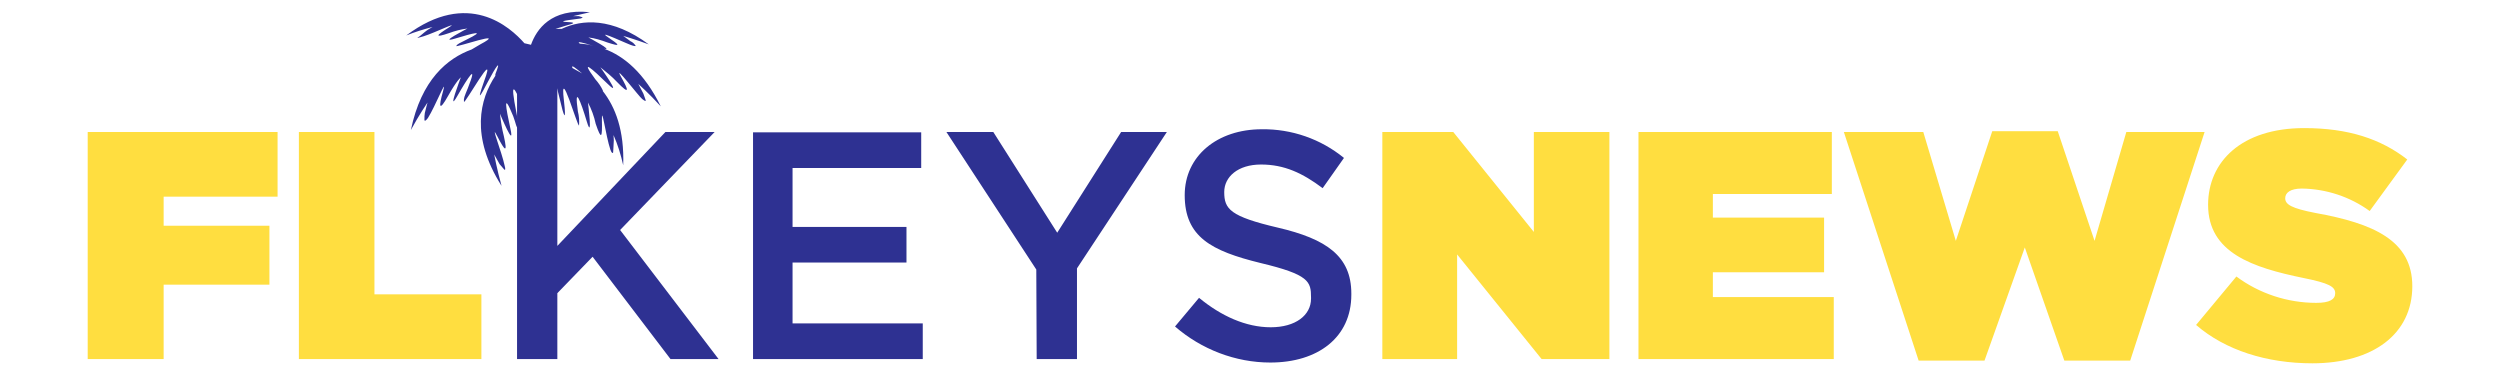 <?xml version="1.0" encoding="UTF-8" standalone="no" ?>
<!DOCTYPE svg PUBLIC "-//W3C//DTD SVG 1.1//EN" "http://www.w3.org/Graphics/SVG/1.1/DTD/svg11.dtd">
<svg xmlns="http://www.w3.org/2000/svg" xmlns:xlink="http://www.w3.org/1999/xlink" version="1.1" width="400" height="60" viewBox="0 0 400 60" xml:space="preserve">
<desc>Created with Fabric.js 5.2.4</desc>
<defs>
</defs>
<g transform="matrix(Infinity NaN NaN Infinity 0 0)" id="96e819b8-e401-4ec7-8ba6-fb5eafd7a20b"  >
</g>
<g transform="matrix(1 0 0 1 200 30)" id="1e04e9ff-a559-45ee-80d1-d5e174caa68c"  >
<rect style="stroke: none; stroke-width: 1; stroke-dasharray: none; stroke-linecap: butt; stroke-dashoffset: 0; stroke-linejoin: miter; stroke-miterlimit: 4; fill: rgb(255,255,255); fill-rule: nonzero; opacity: 1; visibility: hidden;" vector-effect="non-scaling-stroke"  x="-200" y="-30" rx="0" ry="0" width="400" height="60" />
</g>
<g transform="matrix(0.62 0 0 0.62 200 30)"  >
<g style="" vector-effect="non-scaling-stroke"   >
		<g transform="matrix(1 0 0 1 -81.5 6.02)"  >
<path style="stroke: none; stroke-width: 1; stroke-dasharray: none; stroke-linecap: butt; stroke-dashoffset: 0; stroke-linejoin: miter; stroke-miterlimit: 4; fill: rgb(46,49,146); fill-rule: nonzero; opacity: 1;" vector-effect="non-scaling-stroke"  transform=" translate(-240.35, -328.45)" d="M 132.7 366.7 L 143.1 366.7 L 143.1 349.7 L 152.2 340.3 L 172.3 366.7 L 184.7 366.7 L 159.3 333.4 L 183.7 308.1 L 171 308.1 L 143.1 337.5 L 143.1 289.3 L 132.7 289.3 L 132.7 366.7 z M 193.5 366.7 L 237.4 366.7 L 237.4 357.5 L 203.8 357.5 L 203.8 341.8 L 233.2 341.8 L 233.2 332.6 L 203.8 332.6 L 203.8 317.4 L 237 317.4 L 237 308.2 L 193.6 308.2 L 193.6 366.7 z M 266.8 366.7 L 277.2 366.7 L 277.2 343.3 L 300.4 308.1 L 288.6 308.1 L 272.1 334.1 L 255.6 308.1 L 243.5 308.1 L 266.7 343.6 L 266.8 366.7 L 266.8 366.7 z M 327.1 367.6 C 339.4 367.6 348 361.1 348 350.1 L 348 349.8 C 348 340.1 341.5 335.7 329.1 332.8 C 316.7 329.9 315.2 328 315.2 323.6 L 315.2 323.6 C 315.2 319.7 318.7 316.5 324.7 316.5 C 330.7 316.5 335.4 318.7 340.6 322.6 L 346.1 314.8 C 340.1 309.9 332.6 307.3 324.9 307.4 C 313.4 307.4 305 314.3 305 324.4 L 305 324.4 C 305 335.2 311.9 338.8 324.5 341.9 C 337.1 344.9 337.6 346.7 337.6 350.8 L 337.6 351.1 C 337.6 355.4 333.6 358.5 327.2 358.5 C 320.8 358.5 314.4 355.6 308.7 350.9 L 302.5 358.3 C 309.3 364.2 318.1 367.6 327.1 367.6 L 327.1 367.6 z" stroke-linecap="round" />
</g>
		<g transform="matrix(1 0 0 1 0 15.02)"  >
<path style="stroke: none; stroke-width: 1; stroke-dasharray: none; stroke-linecap: butt; stroke-dashoffset: 0; stroke-linejoin: miter; stroke-miterlimit: 4; fill: rgb(255,222,64); fill-rule: nonzero; opacity: 1;" vector-effect="non-scaling-stroke"  transform=" translate(-321.85, -337.45)" d="M 356 366.7 L 375.3 366.7 L 375.3 339.7 L 397.1 366.7 L 414.6 366.7 L 414.6 308.1 L 395.1 308.1 L 395.1 333.9 L 374.3 308.1 L 356 308.1 L 356 366.7 z M 422.1 366.7 L 472.5 366.7 L 472.5 350.7 L 441.3 350.7 L 441.3 344.3 L 470 344.3 L 470 330.2 L 441.3 330.2 L 441.3 324.1 L 472 324.1 L 472 308.1 L 422.1 308.1 L 422.1 366.7 z M 494.4 367.1 L 511.4 367.1 L 521.8 337.9 L 532 367.1 L 549 367.1 L 568.2 308.1 L 548 308.1 L 539.8 336.2 L 530.3 307.9 L 513.4 307.9 L 504 336.2 L 495.6 308.1 L 475.1 308.1 L 494.4 367.1 z M 596 367.8 C 611.7 367.8 621.8 360.2 621.8 347.9 L 621.8 347.9 C 621.8 336.1 611.8 331.7 596.8 329 C 590.6 327.8 589 326.8 589 325.2 L 589 325.2 C 589 323.8 590.3 322.7 593.3 322.7 C 599.6 322.8 605.7 324.8 610.8 328.5 L 620.5 315.2 C 613.7 309.9 605.3 307.1 593.9 307.1 C 577.7 307.1 569.1 315.8 569.1 326.9 L 569.1 326.9 C 569.1 339.3 580.6 343.1 593.8 345.8 C 600.2 347.1 601.9 348 601.9 349.7 L 601.9 349.7 C 601.9 351.3 600.5 352.2 597 352.2 C 589.6 352.2 582.3 349.8 576.4 345.4 L 566 357.9 C 573.5 364.4 584.2 367.8 596 367.8 z M 21.9 366.7 L 41.5 366.7 L 41.5 347.5 L 68.8 347.5 L 68.8 332.3 L 41.5 332.3 L 41.5 324.8 L 70.9 324.8 L 70.9 308.1 L 21.9 308.1 L 21.9 366.7 z M 76.4 366.7 L 123.5 366.7 L 123.5 350 L 95.9 350 L 95.9 308.1 L 76.4 308.1 L 76.4 366.7 z" stroke-linecap="round" />
</g>
		<g transform="matrix(1 0 0 1 -184.9 -22.9)"  >
<path style="stroke: none; stroke-width: 1; stroke-dasharray: none; stroke-linecap: butt; stroke-dashoffset: 0; stroke-linejoin: miter; stroke-miterlimit: 4; fill: rgb(46,49,146); fill-rule: nonzero; opacity: 1;" vector-effect="non-scaling-stroke"  transform=" translate(-136.95, -299.53)" d="M 147 291.6 L 149.5 293 C 147.7 291.5 146.6 290.6 147 291.6 M 148.9 285.3 C 150.1 285.4 151.2 285.5 152.4 285.9 C 149.7 285 147.9 284.6 148.9 285.3 z M 126.8 285.9 L 124.8 286.2 C 126.9 285.3 128.4 284.9 126.8 285.9 z M 136.3 285.6 C 137.7 281.7 141.4 276.1 151.5 277.2 L 147.2 278.2 L 148.6 278.2 L 149.6 278.5 C 149.7 278.5 149.6 278.6 149.2 278.8 C 148.8 278.9 142.7 279.5 145.2 279.7 C 147.7 279.8 147.9 280 145.5 280.6 L 142.6 281.5 L 144.2 281.5 C 149.5 279 157.2 278.5 166.7 285.5 C 163.2 284.2 160.1 283.3 160.1 283.3 L 162 284.7 C 162.5 284.9 162.9 285.3 163.2 285.7 C 163.5 286 163.2 286 162.5 285.8 C 161.8 285.7 153 281.5 156.1 283.6 C 159.2 285.7 159.7 286.2 156 285 C 154.4 284.4 152.8 283.9 151.1 283.7 C 151.1 283.7 157.9 287.3 155.1 286.6 C 160.3 288.5 165.5 292.8 169.8 301.5 C 166.8 298.2 164 295.7 164 295.7 L 165.3 298.2 C 165.5 298.8 165.7 299.3 165.9 299.9 C 165.9 300.2 165.8 300.2 165 299.6 C 164.2 299 157.4 290.1 159.5 293.8 C 161.6 297.5 161.8 298.6 158.5 295.2 C 157.2 293.8 155.7 292.6 154.2 291.4 C 154.2 291.4 160.1 299.6 156.1 295.7 C 152.1 291.8 148.7 288.8 152.9 294.5 C 153.7 295.4 154.4 296.4 154.9 297.5 L 154.8 297.5 C 158.1 301.7 160.4 307.7 160.1 316.7 C 159.5 314 158.7 311.4 157.6 308.9 C 157.7 309.8 157.7 310.7 157.6 311.6 C 157.6 312.3 157.5 312.9 157.5 313.3 C 157.5 313.7 157.1 313.6 156.8 312.7 C 155.6 309.2 154.5 300.7 154.6 305.1 C 154.7 309.5 154.5 310.4 153 306 C 152.6 304.1 151.9 302.2 151 300.5 C 151 300.5 152.3 310.7 150.7 305.4 C 149.1 300.1 147.4 295.7 148.4 302.8 C 148.7 304 148.8 305.2 148.7 306.4 C 148.4 307.1 143.6 290.2 144.8 300 C 145.5 306.1 144.7 303.9 143.8 299.9 C 142.9 295.9 141.9 293.1 142.5 297.7 C 142.6 299.4 141.2 294.7 136.9 290.3 L 134.7 290.3 C 134.1 294.8 134.8 297.9 134.3 296.5 C 132.4 292.3 133 295.2 134.3 299.2 C 135.6 303.2 135.7 305.4 133.4 299.8 C 129.4 290.7 133.8 307.7 133.1 307.3 C 132.4 306.9 132.5 306.1 131.7 304 C 129 297.4 129.8 301.8 131 307.3 C 132.2 312.8 128.3 303.4 128.3 303.4 C 128.5 305.3 128.8 307.3 129.3 309.2 C 130.3 313.7 129.6 313.1 127.6 309.2 C 125.6 305.3 128.8 313.4 129.5 316.8 C 129.8 317.8 129.6 318 129.4 317.8 L 128.2 316.4 L 126.8 313.9 C 126.8 313.9 127.5 317.7 128.7 322 C 120.6 309.2 123.1 299.6 127.1 293.6 L 127.1 293.2 C 128.8 288.9 127.2 291.3 125.2 295.1 C 123.2 298.9 122.2 300.7 124.2 295 C 127.7 285.6 119.1 301.2 119 300.3 C 118.9 299.4 119.1 299 120 296.8 C 122.7 290 120.1 293.9 117.3 298.8 C 114.5 303.7 118.2 294 118.2 294 C 118.2 294 117.2 294.7 114.9 298.8 C 112.6 302.9 112.4 301.8 113.6 297.6 C 114.8 293.4 111.6 301.5 109.7 304.5 C 109.1 305.3 108.8 305.4 108.8 304.9 C 108.8 304.3 108.8 303.7 108.9 303.2 C 109.2 301.9 109.6 300.5 109.6 300.5 C 109.6 300.5 107.4 303.7 105.3 307.6 C 108 294.6 114.7 289.1 121 286.8 L 123.2 285.5 C 130.7 281.5 116.6 286.5 117 285.9 C 117.4 285.3 117.9 285.2 119.6 284.3 C 125.1 281.6 121.3 282.6 116.7 284 C 112.1 285.4 119.9 281.4 119.9 281.4 C 118.3 281.6 116.7 282 115.1 282.6 C 111.3 283.9 111.8 283.2 115 281.2 C 118.2 279.2 111.5 282.5 108.6 283.4 C 105.7 284.3 107.6 283.5 107.7 283.3 L 108.9 282.3 C 109.5 281.8 110.2 281.4 110.9 281 C 108.6 281.6 106.3 282.3 104.1 283.2 C 120.1 271.2 130.9 281 134.6 285.2 L 136.3 285.6 L 136.3 285.6 z" stroke-linecap="round" />
</g>
</g>
</g>
</svg>